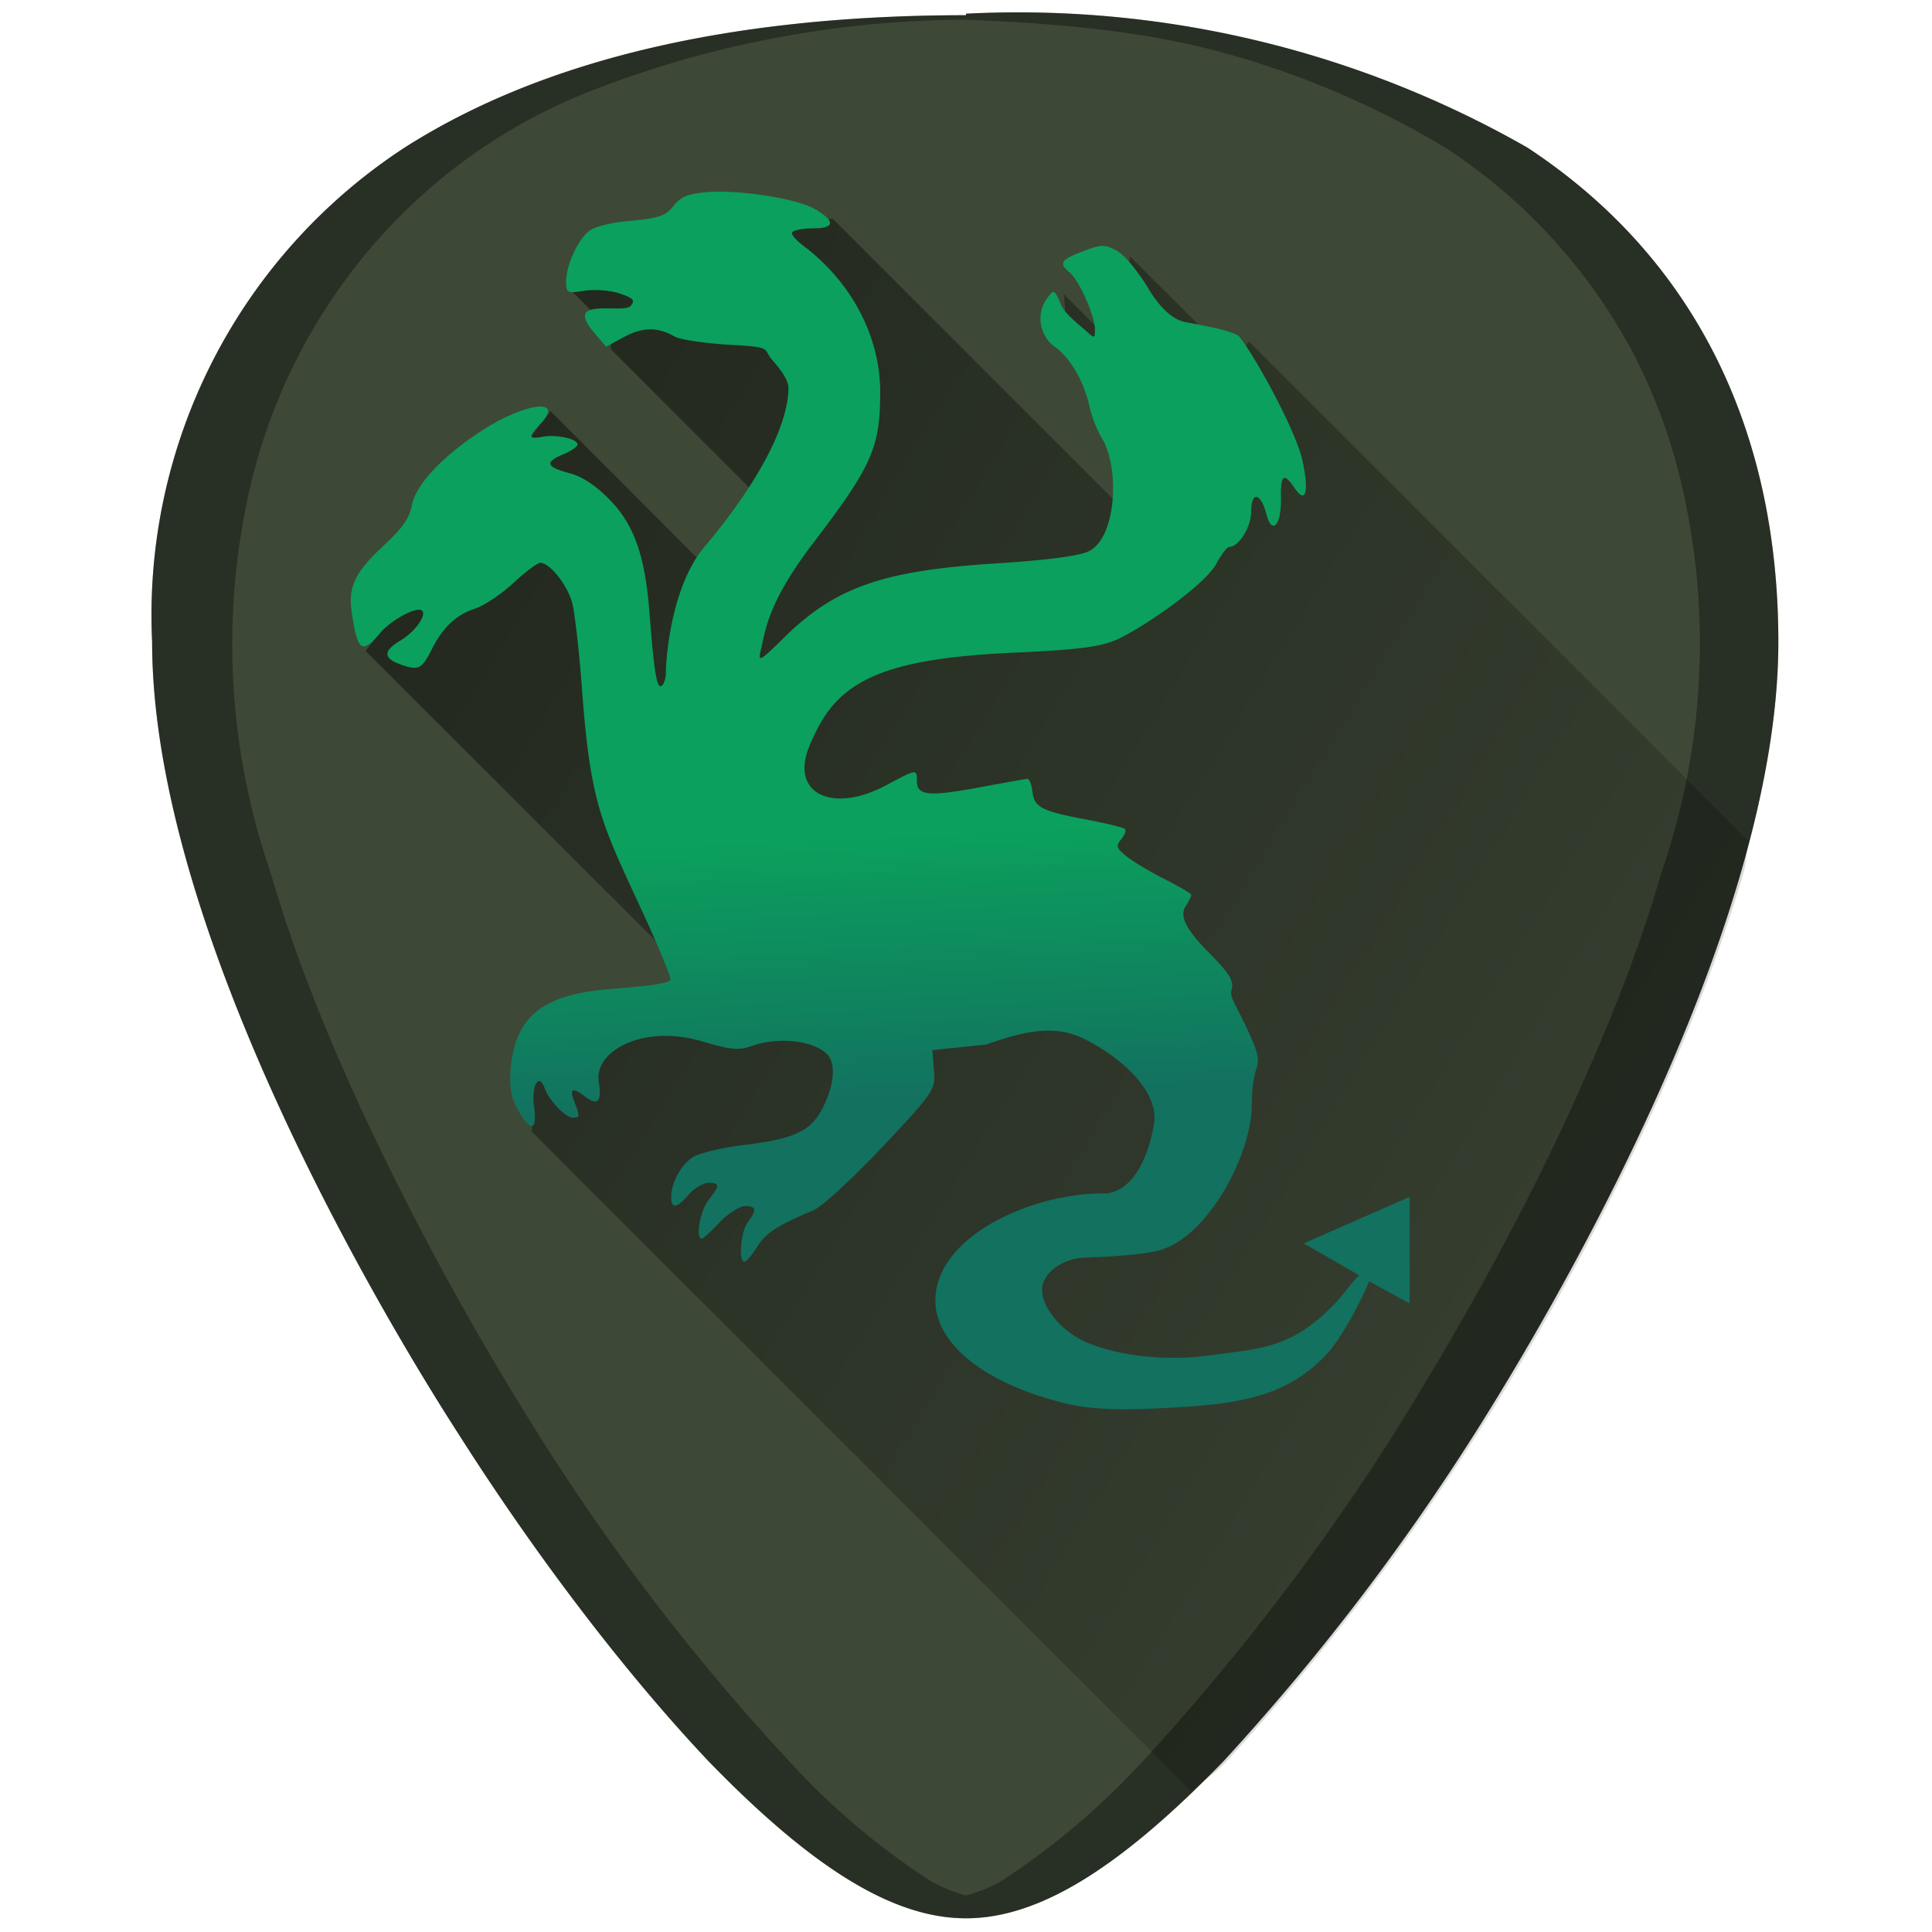 <svg xmlns="http://www.w3.org/2000/svg" xmlns:xlink="http://www.w3.org/1999/xlink" width="48" height="48" viewBox="0 0 12.7 12.7"><defs><linearGradient id="e"><stop offset="0"/><stop offset="1" stop-opacity="0"/></linearGradient><linearGradient id="c"><stop offset="0" stop-color="maroon"/><stop offset="1" stop-color="maroon" stop-opacity="0"/></linearGradient><linearGradient id="b"><stop offset="0" stop-color="maroon"/><stop offset="1" stop-color="maroon" stop-opacity="0"/></linearGradient><linearGradient gradientTransform="matrix(1.25 0 0 1.267 -92.14 -151.08)" gradientUnits="userSpaceOnUse" x2="386.57" y2="540.75" x1="390.57" y1="535.36" id="a"><stop stop-color="#fdbc4b"/><stop stop-color="#dde341" offset="1"/></linearGradient><linearGradient id="d" x1="164.79" x2="189.7" y1="60.1" y2="307.59" gradientUnits="userSpaceOnUse"><stop stop-color="#0ba05d" offset="0"/><stop stop-color="#12715f" offset="1"/></linearGradient><linearGradient id="h" x1="184.02" x2="186.82" y1="206.71" y2="267.69" gradientUnits="userSpaceOnUse" xlink:href="#d"/><linearGradient y2="307.59" x2="189.7" y1="60.1" x1="164.79" gradientUnits="userSpaceOnUse" id="g" xlink:href="#d"/><linearGradient xlink:href="#e" id="f" x1=".97" y1="2.84" x2="13.81" y2="10.68" gradientUnits="userSpaceOnUse" gradientTransform="scale(3.78)"/></defs><path d="M6.35.1C4.81.1 3.57.39 2.66.97A3.67 3.67 0 0 0 1 4.22c0 1.91 1.54 4.47 2.01 5.2.54.85 1.13 1.61 1.65 2.16.68.7 1.21 1.03 1.69 1.03s1.01-.33 1.69-1.03a15.2 15.2 0 0 0 1.65-2.15c.47-.74 2-3.3 2-5.21 0-1.42-.57-2.54-1.65-3.25A6.75 6.75 0 0 0 6.35.09z" fill="#3e4837"/><path d="M6.35.1C4.81.1 3.57.39 2.66.97A3.67 3.67 0 0 0 1 4.22c0 1.91 1.54 4.47 2.01 5.2.54.85 1.13 1.61 1.65 2.16.68.7 1.21 1.03 1.69 1.03s1.01-.33 1.69-1.03a15.2 15.2 0 0 0 1.65-2.15c.47-.74 2-3.3 2-5.21 0-1.42-.57-2.54-1.65-3.25A6.75 6.75 0 0 0 6.35.09zm0 .03C6.91.15 7.44.2 7.9.31a5.82 5.82 0 0 1 1.6.66 3.65 3.65 0 0 1 1.24 1.36c.14.27.25.57.32.88a4.61 4.61 0 0 1-.14 2.53c-.15.52-.36 1.04-.58 1.52-.44.97-.95 1.8-1.18 2.17a15.2 15.2 0 0 1-1.65 2.15 4.9 4.9 0 0 1-.92.78.96.96 0 0 1-.24.1.96.96 0 0 1-.24-.1 4.76 4.76 0 0 1-.92-.78 14.41 14.41 0 0 1-1.65-2.15 19.2 19.2 0 0 1-1.18-2.17c-.22-.48-.43-1-.58-1.52a4.6 4.6 0 0 1-.14-2.52 3.73 3.73 0 0 1 .84-1.64 3.65 3.65 0 0 1 1.45-1A6.83 6.83 0 0 1 6.35.13z" opacity=".35"/><path d="M29.55 44.43c.3-.27.53-.38.84-.7a57.45 57.45 0 0 0 3.67-4.42 57.45 57.45 0 0 0 2.56-3.7c.9-1.4 2.78-4.52 4.45-8.2.83-1.83 1.61-3.8 2.18-5.77.08-.26.06-.5.13-.77l-12.4-12.4-.33.5-2.62-2.61-.28 2.3-1.36-1.36.06.78 2.13 3.1-.32 1.85-7.6-7.6-3.62.32-2.83 1.5.98.98-.04.43 4.27 4.27-1.39 1.65-4.37-4.38-4.59 5.95 8.11 8.1.17.95-2.87.5-.85.8-.5.4.07 1.18 16.35 16.35z" transform="scale(.265)" fill="url(#f)" opacity=".5"/><path d="M164.79 60.1c-4.37.37-6 1.04-7.65 3.14-1.77 2.24-3.28 2.77-9.73 3.37-4.9.45-8.36 1.35-9.67 2.52-2.54 2.26-4.93 7.74-4.93 11.3 0 2.54.25 2.65 4.12 2.03 2.29-.37 5.82-.1 7.95.6 3.14 1.04 3.62 1.56 2.62 2.77-.72.86-3.17.62-5.85.62-5.37 0-5.93 1.5-2.2 5.86l2.42 2.82 4.15-2.23c4.73-2.53 8.06-1.94 11.39-.06 1.26.71 6.97 1.56 12.69 1.88 9.72.54 7.14.77 9.49 3.5 1.52 1.78 3.62 4.26 3.61 6.3-.01 6.9-4.83 19.1-19.11 36.09-7.23 8.6-8.66 24.36-8.67 28.52-.01 1.27-.47 2.57-1 2.91-1.05.64-1.7-3.32-2.69-16.3-.97-12.87-3.38-20.06-8.92-25.78-3.25-3.36-6.27-5.36-9.3-6.17-5.29-1.41-5.6-2.49-1.3-4.28 1.74-.72 3.17-1.72 3.17-2.22 0-1.28-4.83-2.33-7.94-1.73-3.2.6-3.27.04-.4-3.02 5.65-6.02-3.97-4.63-13.95 2.02-8.95 5.97-14.42 12.1-15.25 16.54-.52 2.8-2.2 5.24-5.96 8.71-6.97 6.43-8.55 9.68-7.65 15.67 1.3 8.73 2.3 9.44 6.38 4.6 2.55-3.04 8.47-6.2 9.56-5.1 1.06 1.06-1.68 4.84-4.87 6.73-4.04 2.39-4 4.07.13 5.51 3.92 1.37 4.65 1 6.87-3.38 2.55-5.07 5.56-7.92 9.77-9.29 2.1-.67 6.03-3.3 8.76-5.83 2.73-2.53 5.48-4.6 6.11-4.6 2.16 0 6.17 5.04 7.25 9.12.59 2.24 1.6 11.16 2.24 19.83 1.97 26.7 4.65 30.48 14.36 51.65 3.12 6.79 5.67 13.03 5.67 13.86 0 1.11-8.15 1.68-14.34 2.22-14.64 1.28-20.78 6.25-21.84 17.7-.4 4.13-.03 6.53 1.38 9.22 2.92 5.54 4.67 5.44 3.89-.24-.67-4.85 1.1-7.96 2.4-4.24.98 2.74 4.71 6.65 6.35 6.65 1.67 0 1.69-.15.37-3.62-1.15-3.04-.45-3.34 2.5-1.11 2.82 2.13 3.77 1.1 3.04-3.35-1.14-7.04 10.1-13.16 23.44-9.2 6.5 1.92 8.29 2.1 11.15 1.06 5.47-1.98 13.23-1.51 16.8 1.5 3.58 3.02.67 10.92-1.83 14.5-2.55 3.64-6.54 5.18-16.53 6.4-5.05.62-10.3 1.86-11.68 2.76-2.74 1.8-4.94 5.82-4.94 9.05 0 2.77 1.26 2.6 4.02-.57 1.26-1.46 3.24-2.63 4.4-2.63 2.65 0 2.66.56.02 3.92-1.9 2.42-3 8.73-1.5 8.73.32 0 2.14-1.66 4.06-3.7 1.91-2.02 4.49-3.68 5.73-3.68 2.62 0 2.76.8.63 3.62-1.59 2.1-2.17 9.07-.75 9 .43-.03 1.74-1.56 2.9-3.42 2-3.17 4.48-4.78 12.83-8.3 1.85-.79 8.89-7.28 15.64-14.43 12.07-12.76 11.92-13.06 11.58-17.4l-.35-4.43 12.23-1.28c10.82-3.86 16.58-4.18 22.88-.91 8.37 4.34 16.27 11.85 15.12 18.92-.84 5.2-3.7 15.06-10.92 15.76-17.17-.33-41.12 10.69-38.42 26.7 2.23 10.76 16.17 17.89 30.15 21.08 4.4 1 10.28 1.34 17.67 1.03 18.5-.79 30.34-1.74 40.26-11.94 3.63-3.72 8.3-12.61 10.01-16.96l9.2 5.01v-24.14l-24 10.53 12.57 7.25c-1.48 1.23-3.42 4.23-5.62 6.5-9.74 10.07-16.42 10.04-28.6 11.68-10 1.35-20.95-.06-27.77-3.08-5.58-2.47-9.9-7.81-9.9-11.79 0-3.74 4.46-7.16 9.84-7.34 14.56-.5 17.28-1.82 17.28-1.82 10.48-3.2 20.41-21.42 20.41-32.89 0-2.92.46-6.52 1.03-8 .83-2.2.35-4.08-2.62-10.27-2.47-5.16-3.41-6.02-2.98-7.75.53-2.1-.45-3.66-5.54-8.8-5.5-5.58-6.04-8.21-4.89-10.07.72-1.14 1.3-2.32 1.3-2.6 0-.3-2.73-1.91-6.07-3.6-3.33-1.68-7.22-4-8.65-5.17-2.25-1.82-2.42-2.34-1.17-3.84.78-.95 1.16-2 .82-2.34-.34-.34-4.3-1.3-8.81-2.16-10.16-1.92-11.74-2.75-12.15-6.4-.19-1.6-.7-2.86-1.16-2.81-.45.05-5.5.95-11.22 2-11.24 2.07-13.8 1.79-13.8-1.53 0-2.74.03-2.75-7 1.01-11.5 6.14-20.82 2.37-17.94-7.28.73-2.43 2.7-6.42 4.37-8.86 6.71-9.77 19.5-12.88 43.02-13.96 13.1-.6 19-1.19 22.85-2.93 6.07-2.74 20-12.39 22.6-17.23 1.12-2.07 2.39-3.76 2.84-3.76 2.2 0 5.04-4.5 5.04-8 0-4.73 2.16-4.39 3.45.56 1.27 4.9 3.43 2.5 3.3-3.69-.12-5.24.66-5.84 3.02-2.33 2.55 3.8 3.39 1.27 1.93-5.82-1.4-6.84-10.55-23.54-14.33-28.34-1.2-1.52-10.7-3.03-12.32-3.37-2.22-.45-5.16-2.3-8.35-7.61-2.4-4-5.5-7.7-7.23-8.61-2.72-1.42-3.5-1.4-7.65.19-5.04 1.92-5.5 2.71-2.88 4.88 2.1 1.75 5.64 9.78 5.64 12.78 0 2.16-.03 2.17-2.2.2-1.2-1.09-4.59-3.66-5.45-5.7-1.5-3.55-1.64-3.63-3.08-1.67a7.89 7.89 0 0 0 1.67 11.17c3.52 2.5 6.7 8.02 7.87 13.7a26.78 26.78 0 0 0 2.77 6.98c4.11 6.79 3.32 22.65-3.02 25.66-2.2 1.04-9.31 1.98-20.24 2.68-25.12 1.59-36.54 4.84-48.59 16.68-5.76 5.66-6.14 5.88-5.46 3 1.1-4.6 1.57-10.78 12-24.41 13.36-17.49 15.08-21.69 15.06-34.23-.03-10.72-4.93-22.92-16.3-32.14-2.33-1.63-3.99-3.37-3.68-3.88.32-.5 2.5-.92 4.83-.92 4.94 0 5.03-1.63.26-4.42-3.97-2.32-17.16-4.38-24.32-3.79z" fill="url(#h)" transform="matrix(.029 0 0 .029 -.13 -.48)"/></svg>
